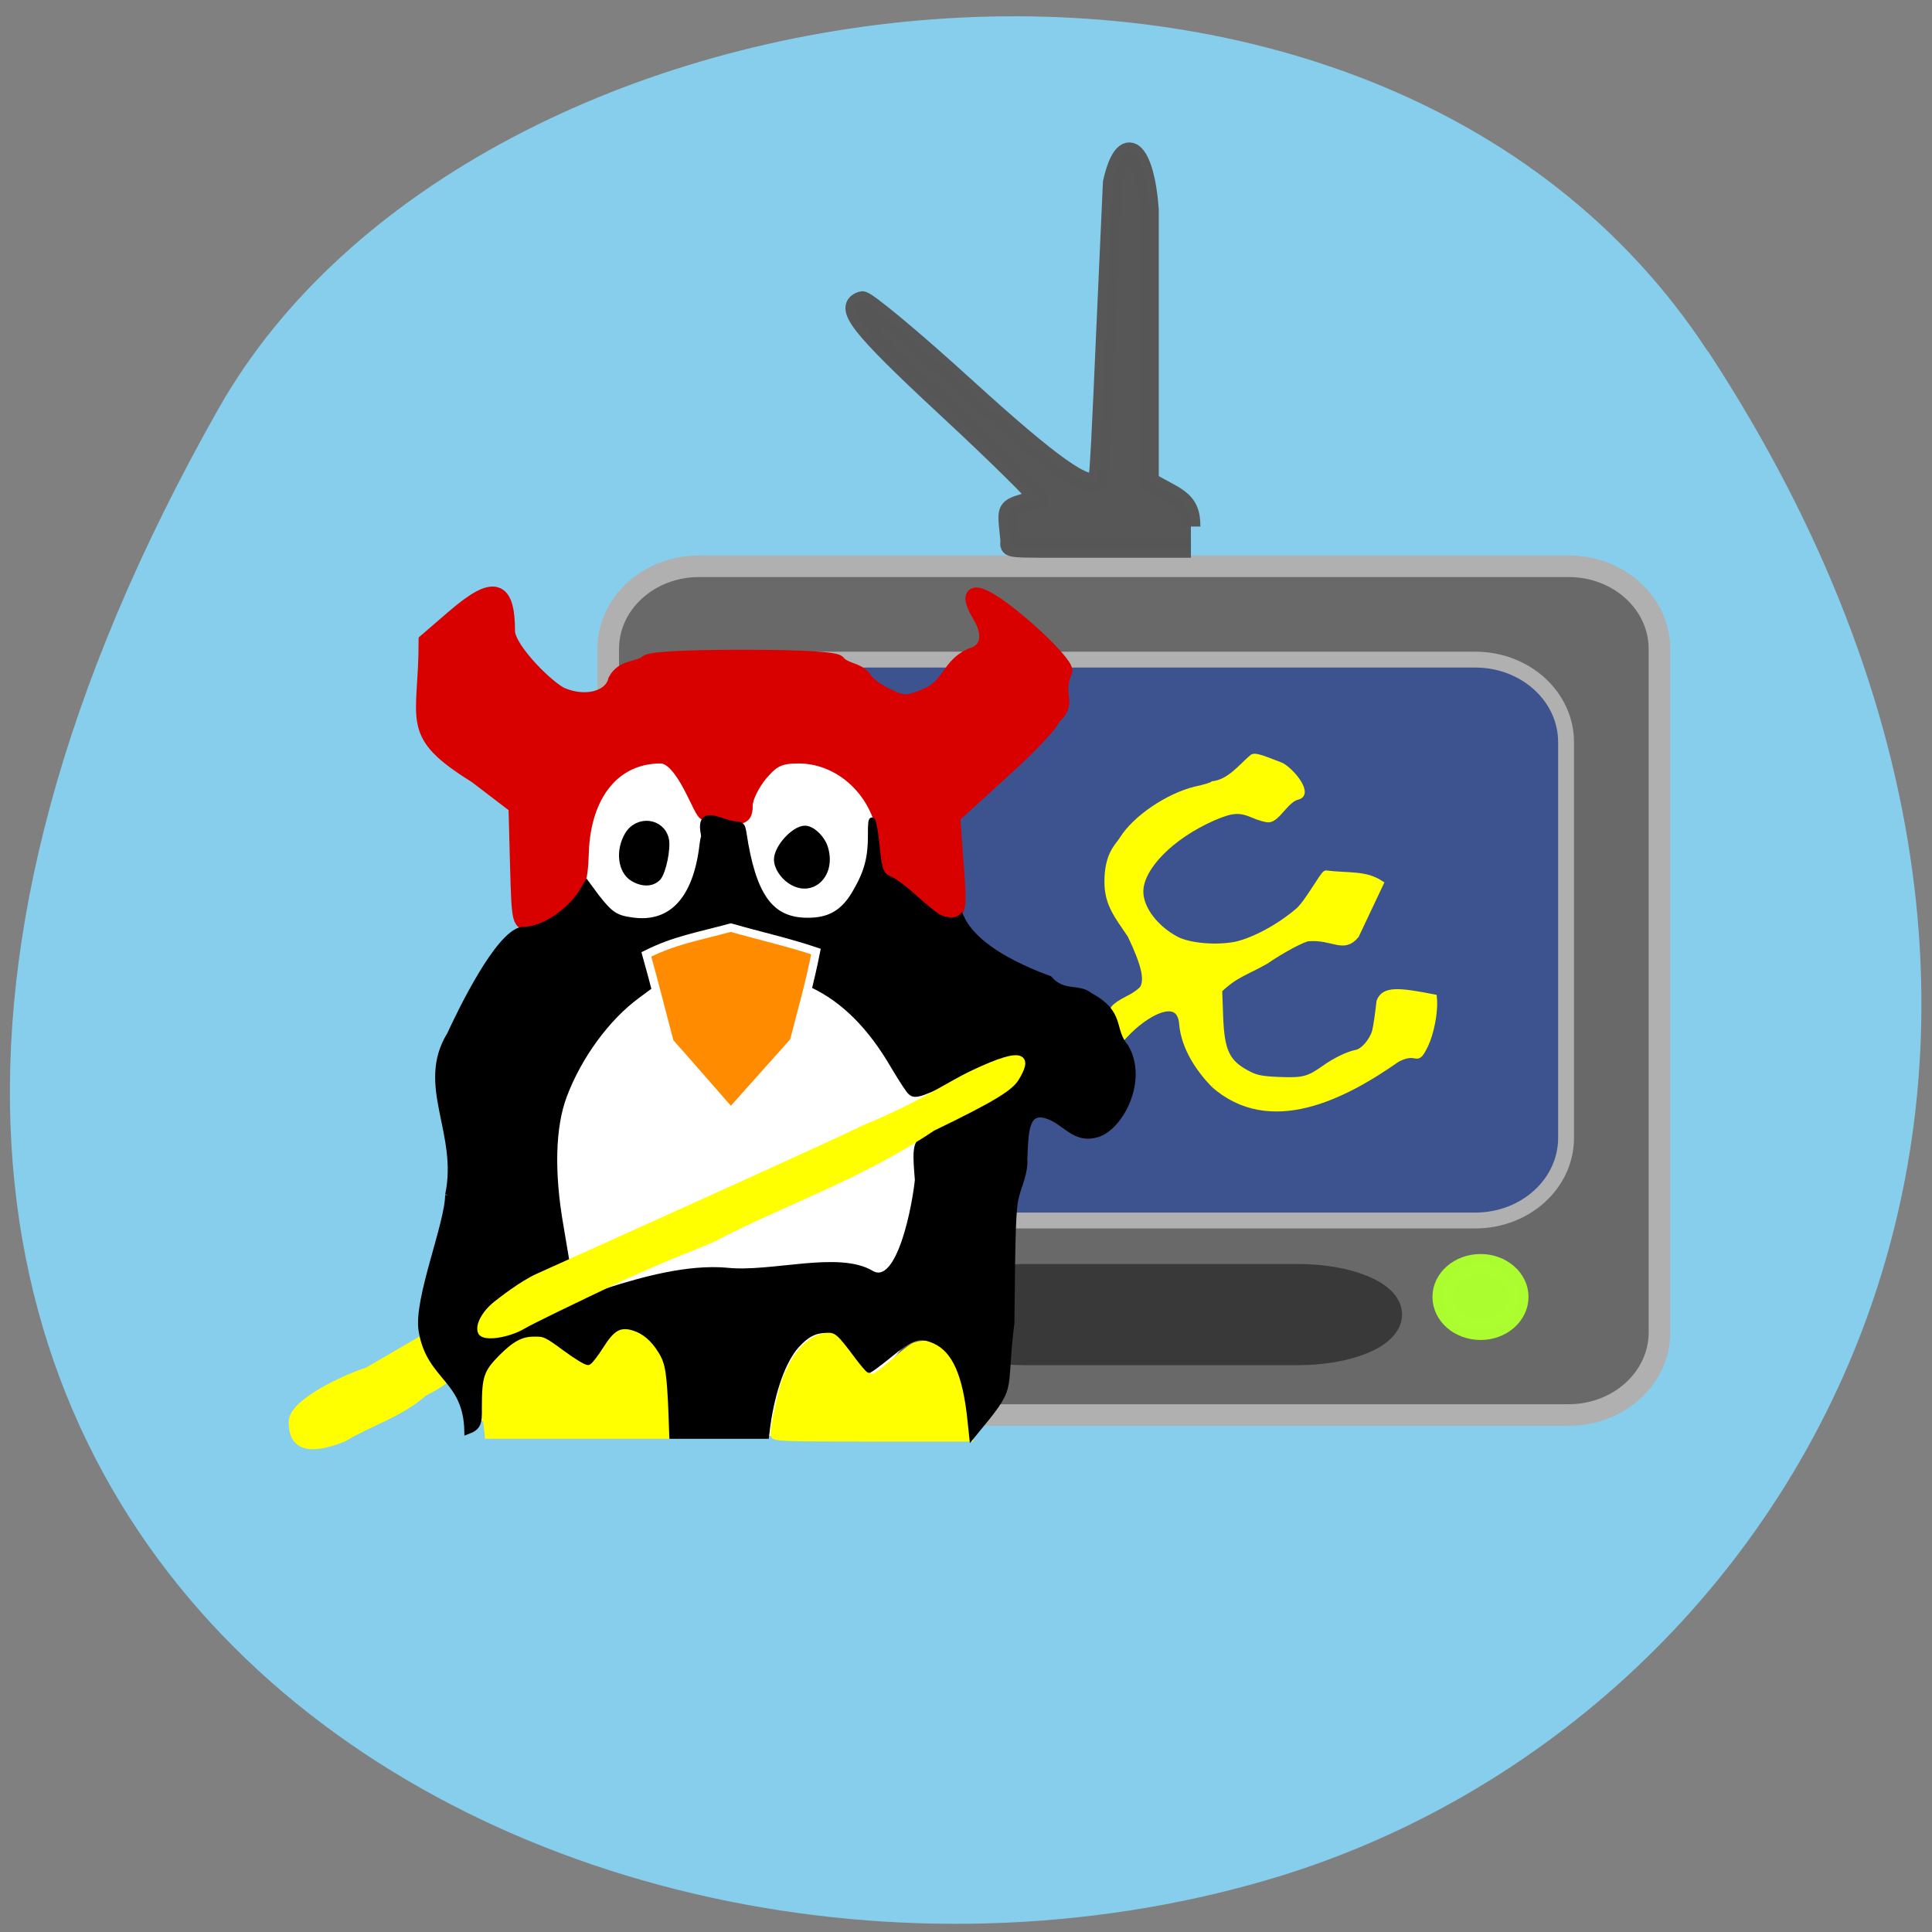 <svg xmlns="http://www.w3.org/2000/svg" viewBox="0 0 24 24"><rect x="0" y="0" width="24" height="24" fill="#808080" stroke="none"/><path d="m 21.22 4.367 c 5.84 8.926 1.129 17.06 -5.484 18.988 c -8.898 2.598 -20.977 -4.223 -13.02 -18.281 c 3.164 -5.586 14.34 -7.07 18.5 -0.707" fill="#86ceeb"/><g transform="scale(0.094)"><g stroke="#b0b0b0"><path d="m 92.38 74.833 h 114.92 c 6.625 0 12 4.875 12 10.917 v 90.33 c 0 6.04 -5.375 10.917 -12 10.917 h -114.92 c -6.625 0 -12 -4.875 -12 -10.917 v -90.33 c 0 -6.04 5.375 -10.917 12 -10.917" fill="#696969" stroke-width="2.853"/><path d="m 105.38 87.17 h 89.58 c 6.625 0 12 4.875 12 10.917 v 52.29 c 0 6.04 -5.375 10.917 -12 10.917 h -89.58 c -6.625 0 -12 -4.875 -12 -10.917 v -52.29 c 0 -6.04 5.375 -10.917 12 -10.917" fill="#3d538f" stroke-width="2.097"/></g><g fill="#ff0" stroke="#ff0" stroke-width="0.769"><path d="m 160.38 143.33 c -1.958 -2.042 -3.875 -4.833 -4.167 -8 c -0.292 -4.04 -4.917 -1.375 -7.5 1.417 c -2.167 2.458 -0.417 -1.833 -1.292 -2.5 c -0.833 -0.583 -0.375 -1.208 1.542 -2.208 c 0.958 -0.458 1.875 -1.125 2.083 -1.5 c 0.625 -1.167 0.125 -3.208 -1.667 -6.958 c -1.708 -2.542 -3.042 -4.083 -3.042 -7.04 c 0 -3.708 1.417 -4.708 2 -5.667 c 1.708 -2.75 6.04 -5.667 9.625 -6.542 c 1.208 -0.25 2.25 -0.583 2.333 -0.708 c 2.25 -0.292 3.625 -2.208 5.25 -3.583 c 0.5 -0.25 2.292 0.583 3.583 1.042 c 1.333 0.5 4.083 3.792 2.375 4.208 c -1.542 0.333 -2.708 3 -3.875 3 c -0.333 0 -1.25 -0.25 -2 -0.583 c -1.833 -0.792 -2.833 -0.708 -5.333 0.375 c -5.5 2.417 -9.583 6.542 -9.583 9.75 c 0 2.25 2 4.875 4.792 6.333 c 1.75 0.875 5.208 1.167 7.792 0.667 c 2.458 -0.542 5.833 -2.375 8.292 -4.5 c 1.208 -1.042 3.25 -4.833 3.625 -4.917 c 3.25 0.375 5.208 0 7.25 1.333 l -3.25 6.875 c -1.667 2 -2.958 0.167 -6.25 0.375 c -0.667 0 -3.667 1.625 -5.708 3.042 c -2.667 1.5 -4 1.75 -6.125 3.792 l 0.125 3.417 c 0.167 4.708 0.875 6.208 3.708 7.667 c 1 0.542 1.875 0.708 4.083 0.792 c 3.167 0.125 3.875 -0.042 6.04 -1.583 c 1.333 -0.958 3.083 -1.792 4.125 -2 c 0.958 -0.167 2.125 -1.542 2.5 -2.833 c 0.167 -0.667 0.417 -2.458 0.583 -3.958 c 0.625 -1.625 2.542 -1.458 7.208 -0.542 c 0.208 1.958 -0.417 4.792 -1.125 6.292 c -1.333 2.75 -0.833 0.417 -3.708 1.875 c -7.125 5 -16.833 9.958 -24.292 3.375"/><path d="m 38.542 188 c -0.208 -2.708 7.25 -6.04 10 -6.917 c 13.375 -7.708 12.13 -7.875 11 -0.042 c 0.125 0.958 -0.958 1.792 -3.5 3.083 c -2.958 2.708 -7.458 4.083 -10.583 6 c -3.375 1.375 -6.917 1.917 -6.917 -2.125"/></g><path d="m 93.96 189.29 c -6.375 -1.458 -12.167 -5.583 -17 -12.208 c -8.458 -11.458 -12.08 -29.625 -9.25 -46.21 c 2.292 -13.375 8.167 -24.417 16.458 -30.75 c 8.125 -6.25 17.333 -6.875 25.75 -1.792 c 9 5.458 16.17 17.375 18.75 31.13 c 1.458 7.833 1.5 17.833 0.083 25.21 c -2.458 13.08 -8.167 23.583 -16.25 29.792 c -2.875 2.25 -5.458 3.583 -8.417 4.458 c -1.917 0.542 -2.708 0.667 -5.333 0.708 c -2.417 0.042 -3.5 0 -4.792 -0.333" fill="#fff" stroke="#fff" stroke-width="0.62"/><path d="m 68.42 114.38 l -0.208 -7.833 l -5.292 -4.04 c -9.208 -5.75 -6.583 -6.958 -6.583 -17.792 l 3.625 -3.125 c 5.333 -4.583 7.083 -4.083 7.083 1.958 c 0.208 2.458 5.375 7.542 7.208 8.333 c 3.208 1.333 6.542 0.417 7.125 -1.958 c 0.958 -1.792 2.833 -1.417 4.083 -2.292 c 0 -0.458 4.708 -0.75 12.625 -0.75 c 7.917 0 12.667 0.292 12.667 0.75 c 1 1.042 2.375 0.875 3.333 1.917 c 0.25 0.625 1.583 1.708 3 2.375 c 2.333 1.125 2.792 1.125 5.458 0 c 3 -1.292 2.833 -3.917 5.792 -5.25 c 2.25 -0.625 2.75 -2.708 1.208 -5.292 c -1.708 -2.917 -1.083 -3.5 1.75 -1.708 c 3.958 2.583 10.167 8.625 9.333 9.125 c -1.333 3.375 0.875 4 -1.542 6.04 c 0 0.583 -2.958 3.75 -6.625 7.04 l -6.583 6 l 0.458 6.375 c 0.458 5.542 0.333 6.333 -0.75 6.333 c -3.083 -1.083 -4.458 -4.125 -7.417 -5.375 c -0.75 0 -1.083 -1 -1.125 -3.417 c -0.083 -6.458 -5.333 -11.917 -11.5 -11.917 c -2.542 0 -3.458 0.458 -5.083 2.375 c -1.083 1.292 -2 3.167 -2 4.125 c 0 1.417 -0.333 1.667 -1.833 1.375 c -1.167 -0.208 -2.792 -0.667 -3.292 -0.333 c -0.625 0.417 -2.875 -7.542 -6.04 -7.542 c -6.167 0 -10.25 4.958 -10.5 12.833 c -0.125 3.792 -0.458 4.625 -2.458 6.417 c -1.25 1.125 -3.042 2.25 -4 2.542 c -1.667 0.542 -1.708 0.375 -1.917 -7.292" fill="#d90000" stroke="#d90000" stroke-width="2.034"/><g fill="#ff0" stroke="#ff0" stroke-width="0.773"><path d="m 63.833 187.79 c -0.542 -4.542 0.042 -6.625 2.542 -8.958 c 2.5 -2.333 4.625 -2.792 6.458 -1.375 c 0.583 0.417 1.792 1.375 2.667 2.083 c 2.125 1.667 2.708 1.542 4.083 -0.958 c 1.458 -2.583 1.875 -2.917 3.542 -2.708 c 1.583 0.167 3.125 1.5 4.208 3.625 c 0.625 1.25 0.708 1.833 0.792 5.833 l 0.125 4.417 h -24.17"/><path d="m 102.21 189.58 c 0 -1.083 0.875 -5.25 1.417 -6.875 c 1.25 -3.542 3.208 -5.792 5.333 -6.125 c 1.458 -0.25 2.083 0.125 3.333 2.125 c 1.333 2.083 2.417 3.25 3.042 3.25 c 0.292 0 1.458 -0.875 2.667 -1.917 c 1.167 -1.083 2.417 -2.042 2.792 -2.208 c 3.667 -1.375 6.708 2.708 7.208 9.667 l 0.208 2.625 h -13 c -12.167 0 -13 -0.042 -13 -0.542"/></g><path d="m 135.54 168.83 h 35.958 c 6.625 0 12 2.208 12 4.875 c 0 2.708 -5.375 4.917 -12 4.917 h -35.958 c -6.625 0 -12 -2.208 -12 -4.917 c 0 -2.667 5.375 -4.875 12 -4.875" fill="#393939" stroke="#393939" stroke-width="3.581"/><g stroke="#000" stroke-width="0.773"><path d="m 59.21 157.92 c 1.75 -8.208 -3.917 -14.458 0.25 -21.21 c 1.417 -3.083 6.333 -13.25 9.5 -13.833 c 2.792 0.083 6.208 -2.375 7.833 -4.833 l 0.75 -1.25 l 1.292 1.75 c 1.792 2.292 2.5 2.792 4.667 3.083 c 5.208 0.75 8.5 -2.75 9.333 -10.04 c 0.208 -1.583 0.25 -0.417 0.167 -1.375 c -0.708 -3.625 2.208 -1.5 4.04 -1.292 c 0.958 0.042 1.042 0.125 1.208 1.083 c 1.25 8.375 3.542 11.625 8.375 11.667 c 3.042 0.042 4.958 -1.083 6.542 -3.958 c 1.458 -2.542 1.917 -4.417 1.917 -7.292 c -0.042 -3.25 0.375 -2.417 0.792 1.542 c 0.292 3.125 0.542 3.75 1.833 4.292 c 0.5 0.208 1.917 1.25 3.083 2.333 c 1.208 1.083 2.583 2.208 3.042 2.5 c 1.083 0.667 2.583 0.708 3.167 0.125 c 1.417 3.125 5.333 5.417 8.583 6.875 c 1.083 0.5 2.458 1.042 3.083 1.25 c 1.833 2.125 3.875 1 5.333 2.208 c 4.458 2.417 2.75 4.458 4.75 6.792 c 2.583 4.375 -0.625 10.542 -3.667 11.542 c -3.208 1 -4.292 -1.792 -6.958 -2.5 c -2.667 -0.667 -2.583 2.458 -2.75 5.792 c 0.125 1.75 -0.708 3.417 -1.083 4.875 c -0.417 1.583 -0.5 4.04 -0.625 16.792 c -1.25 10 0.708 7.75 -5.208 14.917 l -0.208 -1.958 c -0.625 -6.167 -2.042 -9.417 -4.75 -10.625 c -2 -0.875 -3 -0.542 -5.917 1.833 c -1.375 1.125 -2.583 2 -2.708 2.042 c -0.125 0 -0.75 -0.75 -1.458 -1.667 c -2.5 -3.375 -2.875 -3.708 -4.25 -3.625 c -1.542 0.042 -2.583 0.583 -3.917 2.042 c -1.75 1.958 -3.167 5.875 -3.833 10.583 l -0.167 1.375 c -4.125 0 -8.25 0 -12.417 0 l -0.167 -4.375 c -0.25 -4.792 -0.458 -5.667 -1.75 -7.5 c -1 -1.375 -2.167 -2.208 -3.625 -2.542 c -1.542 -0.292 -2.458 0.25 -3.875 2.5 c -0.708 1.125 -1.458 2.083 -1.667 2.167 c -0.208 0.083 -1.583 -0.75 -3.042 -1.833 c -2.5 -1.833 -2.75 -1.958 -4.167 -1.917 c -1.708 0 -2.958 0.708 -4.875 2.625 c -2.083 2.125 -2.375 2.958 -2.375 7.167 c 0.042 2.042 -0.083 2.583 -1.542 3.125 c -0.125 -7.04 -5 -7 -6.04 -13.292 c -0.708 -4.083 3.5 -14.167 3.5 -17.958 m 36.875 10 c 5.833 0.625 14.75 -2.25 19.08 0.375 c 3.833 2.125 5.833 -9.375 6.125 -12.375 c -0.542 -6.542 -0.167 -4.5 5.167 -8.375 c 6.875 -3.542 8.208 -4.5 8.833 -6.167 c 0.25 -0.625 0.208 -0.833 -0.458 -1.417 c -1.042 -0.917 -1.917 -0.708 -7.583 2 c -5.458 2.625 -6.292 2.917 -6.875 2.375 c -0.25 -0.167 -1.208 -1.667 -2.208 -3.333 c -3.083 -5.333 -6.583 -8.833 -10.75 -10.833 c -3 -1.458 -3.208 -1.708 -3.208 -3.167 c -1.625 -4.708 -15 -2.625 -15.167 -0.292 c 0 1.375 0.292 1.083 -4.792 4.833 c -4.04 2.958 -7.75 8.04 -9.708 13.25 c -1.542 4.083 -1.708 10.125 -0.458 17.25 l 0.792 4.708 l -1.333 1.333 c -1.833 1.833 -1.958 2.625 -0.75 3.708 c -0.375 2.833 12.833 -4.792 23.292 -3.875"/><path d="m 83.63 116.08 c -1.625 -1 -1.917 -3.708 -0.667 -5.792 c 1.333 -2.167 4.458 -1.792 5.04 0.583 c 0.292 1.208 -0.375 4.375 -1.042 5.125 c -0.792 0.833 -2.083 0.833 -3.333 0.083"/><path d="m 104.5 116.46 c -1.042 -0.667 -1.833 -1.875 -1.833 -2.875 c 0 -1.583 2.292 -4.083 3.708 -4.083 c 1 0 2.375 1.375 2.708 2.708 c 0.958 3.458 -1.833 6.04 -4.583 4.25"/></g><path d="m 63.58 176 c -0.333 -0.875 0.542 -2.458 2 -3.625 c 0.75 -0.583 3.375 -2.667 5.583 -3.667 c 5.75 -2.583 39.04 -17.583 43.13 -19.625 c 7.417 -3.042 10.792 -5.542 14.292 -7.208 c 7.292 -3.458 7.125 -1.833 5.667 0.583 c -0.792 1.333 -3.375 2.875 -11.04 6.583 c -9.542 6.417 -19.875 9.875 -28.708 14.5 c -1.292 0.708 -6.458 2.5 -12.625 5.417 c -6.167 2.917 -11.917 5.708 -12.792 6.25 c -2 1.167 -5.167 1.625 -5.5 0.792" fill="#ff0" stroke="#ff0" stroke-width="0.878"/><path d="m 88.5 137.75 c -1.042 -3.875 -2 -7.792 -3.083 -11.625 c 3.75 -1.875 6.708 -2.333 11.167 -3.542 c 3.75 1.083 7.542 1.917 11.25 3.167 c -0.833 4.208 -1.75 7.375 -2.917 11.875 c -2.792 3.125 -5.542 6.208 -8.333 9.333 c -2.708 -3.083 -5.375 -6.167 -8.08 -9.208" fill="#ff8c00" stroke="#fff" stroke-width="1.096"/><g stroke-opacity="0.988" fill-opacity="0.988"><path d="m 157.38 69.58 c 0 -2.25 -0.625 -3.25 -2.75 -4.417 l -2.75 -1.5 v -35.958 c -0.583 -8.125 -3.333 -10.458 -4.875 -3.583 l -0.958 21.292 c -0.417 9.708 -0.792 17.833 -1 18.08 c -1.292 1.375 -6 -1.958 -17.458 -12.375 c -7.04 -6.417 -13.208 -11.542 -13.667 -11.375 c -2.5 0.75 -0.417 3.417 10.875 13.917 c 6.833 6.333 12.417 11.833 12.417 12.25 c -4.625 1.458 -4.208 0.667 -3.75 5.542 c 0 1.125 -1.083 1 10.167 1 h 13.75" fill="#565656" stroke="#565656" stroke-width="2.506"/><path d="m 200.67 171.38 c 0 2.417 -2.25 4.375 -5 4.375 c -2.792 0 -5.04 -1.958 -5.04 -4.375 c 0 -2.375 2.25 -4.333 5.04 -4.333 c 2.75 0 5 1.958 5 4.333" fill="#acff2f" stroke="#acff2f" stroke-width="2.655"/></g></g></svg>